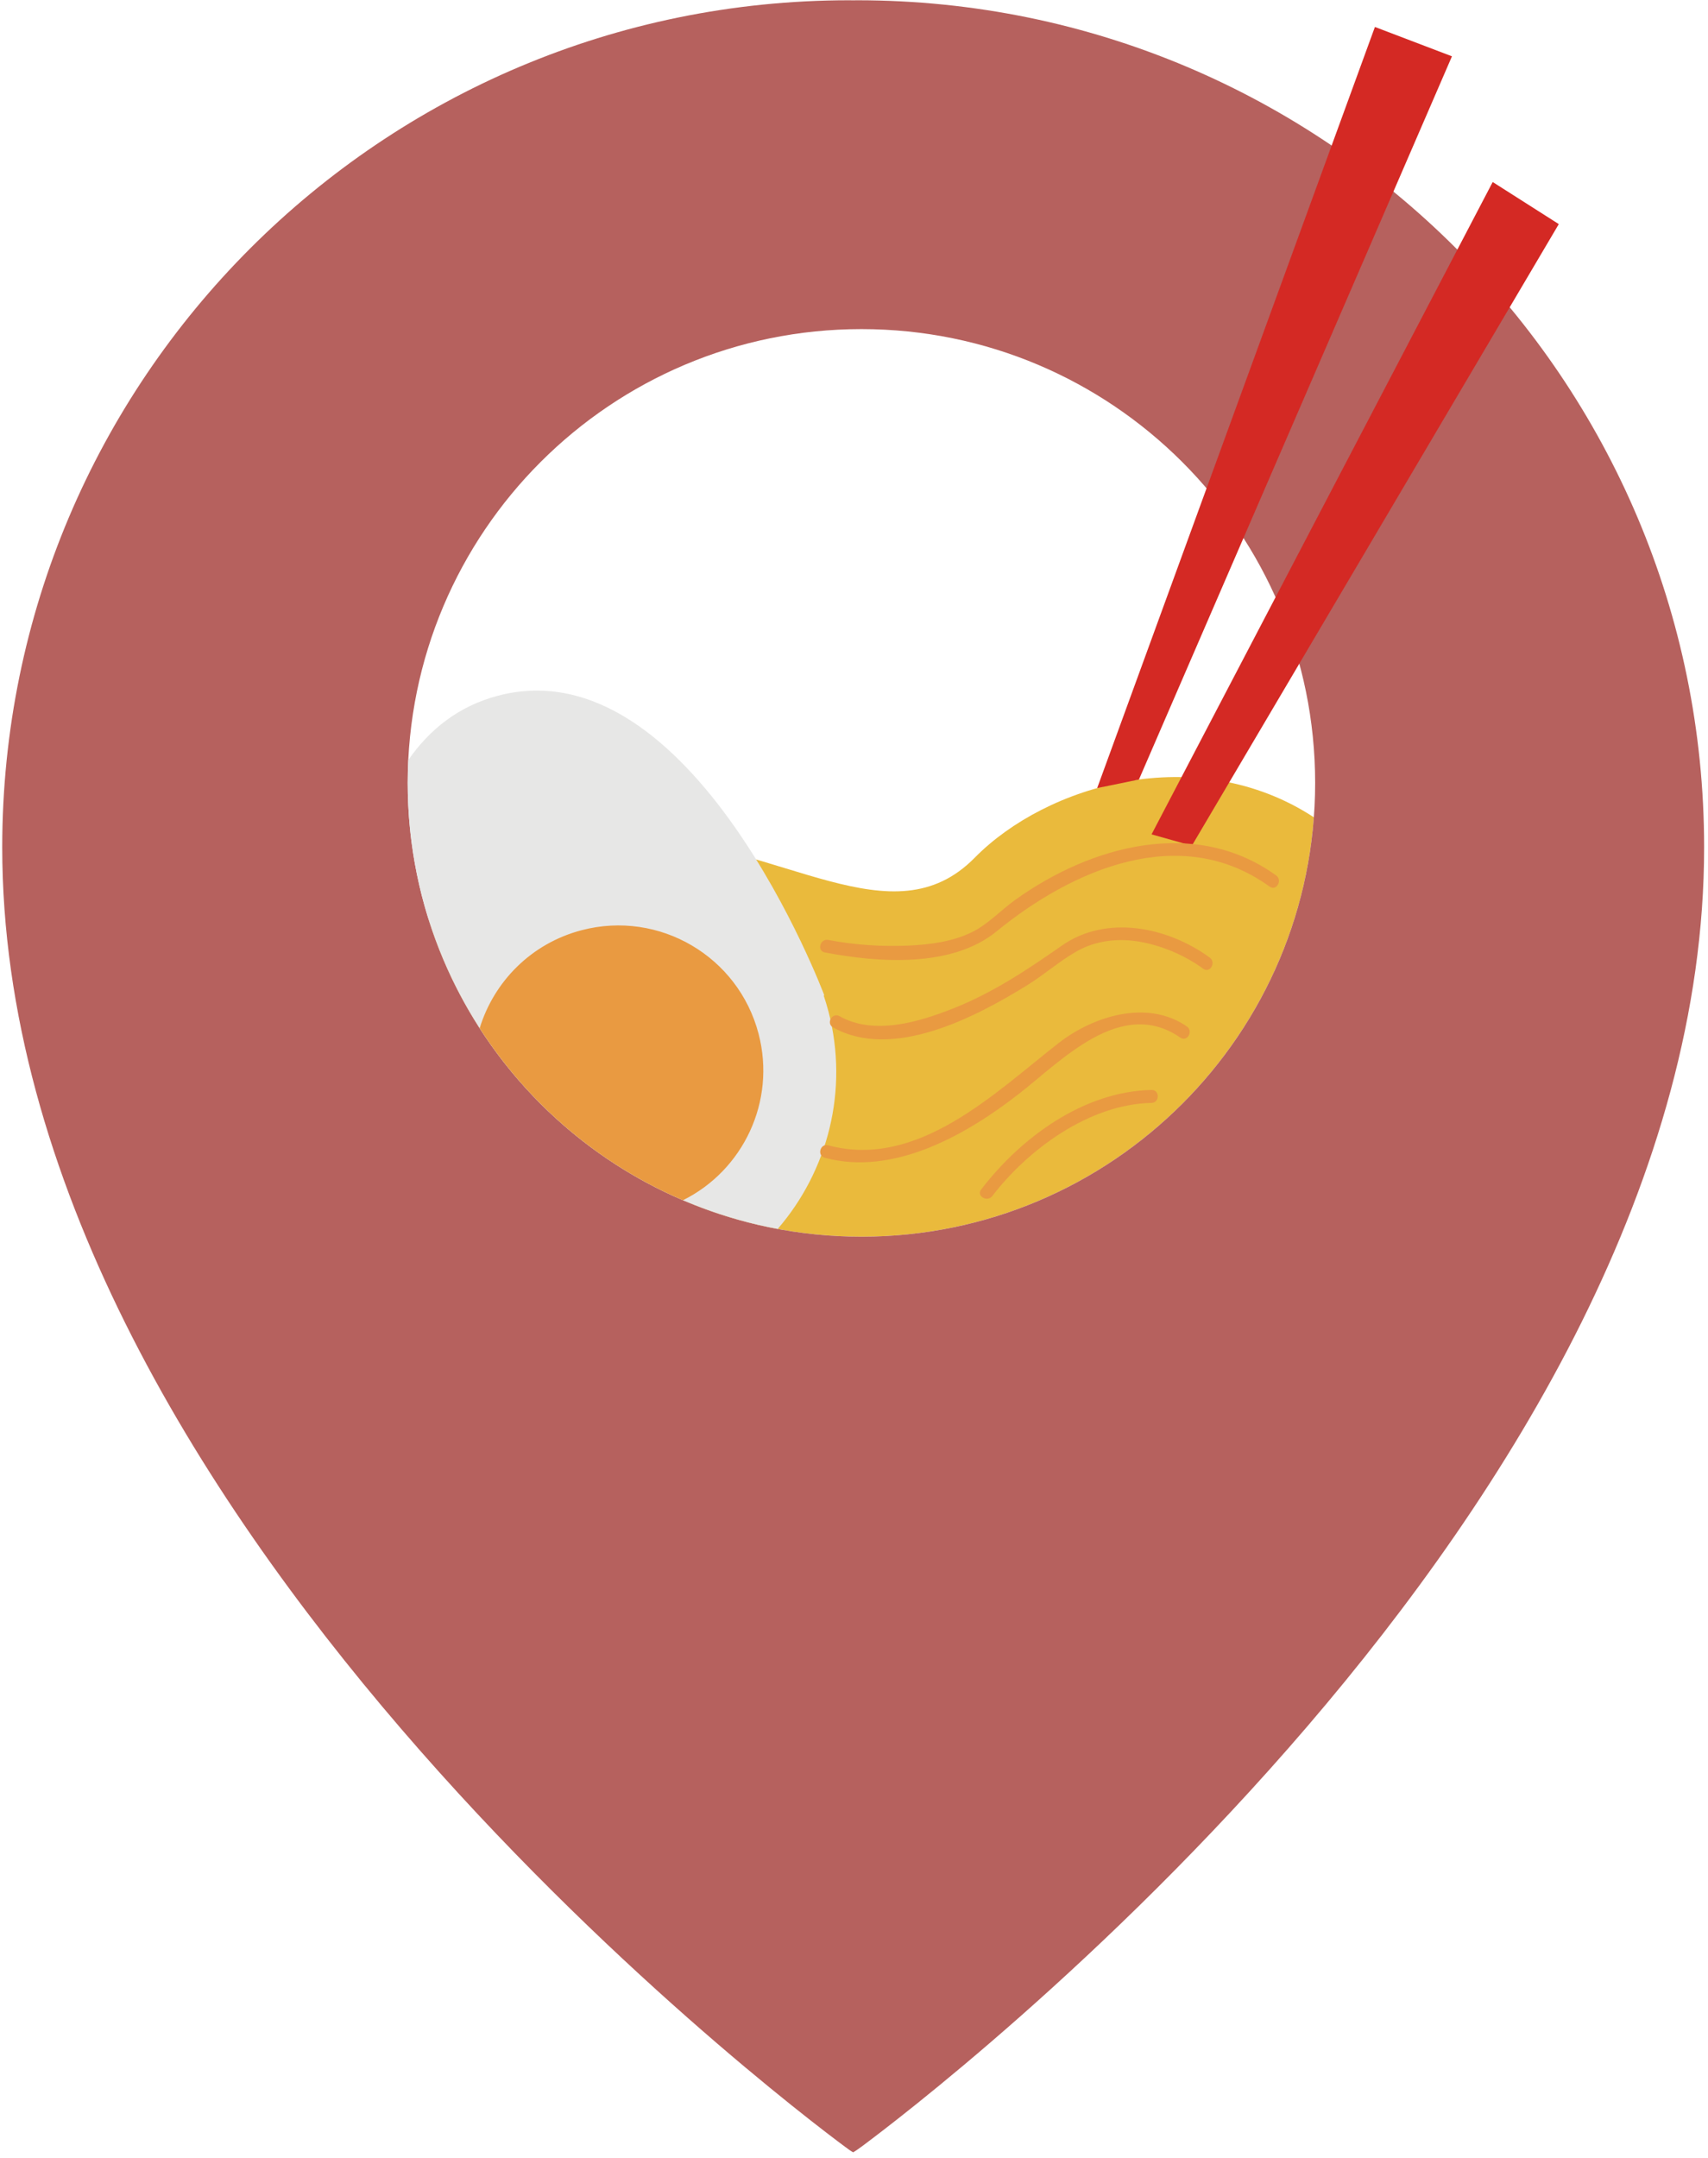 <svg xmlns="http://www.w3.org/2000/svg" xmlns:xlink="http://www.w3.org/1999/xlink" width="300" zoomAndPan="magnify" viewBox="0 0 224.88 284.25" height="379" preserveAspectRatio="xMidYMid meet" version="1.0"><defs><clipPath id="73e66777e4"><path d="M 0.234 0 L 224.523 0 L 224.523 283.504 L 0.234 283.504 Z M 0.234 0 " clip-rule="nonzero"/></clipPath></defs><path fill="#eaba3c" d="M 56.406 121.098 C 60.664 116.672 69.816 109.395 83.527 110.121 C 103.102 111.156 117.523 123.961 128.34 112.969 C 137.809 103.348 157.535 97.523 173.02 107.641 C 170.703 138.535 144.902 162.879 113.418 162.879 C 86.676 162.879 64.039 145.32 56.406 121.098 " fill-opacity="1" fill-rule="nonzero"/><g clip-path="url(#73e66777e4)"><path fill="#b6615e" d="M 173.188 103.113 C 173.188 136.121 146.43 162.879 113.418 162.879 C 80.41 162.879 53.648 136.121 53.648 103.113 C 53.648 103.957 53.695 104.789 53.762 105.617 C 53.695 104.789 53.648 103.957 53.648 103.113 C 53.648 70.105 80.41 43.344 113.418 43.344 C 146.43 43.344 173.188 70.105 173.188 103.113 M 112.875 0.035 C 112.691 0.035 112.512 0.043 112.332 0.043 C 112.152 0.043 111.973 0.035 111.793 0.035 C 50.18 0.035 0.234 49.98 0.234 111.594 C 0.234 198.805 103.25 276.812 111.297 282.77 C 111.621 283.012 112.02 283.309 112.332 283.473 C 112.695 283.262 113.07 282.992 113.453 282.711 C 122.082 276.305 224.43 198.523 224.43 111.594 C 224.43 49.98 174.484 0.035 112.875 0.035 " fill-opacity="1" fill-rule="nonzero"/></g><path fill="#d42924" d="M 156.949 111.379 L 205.285 29.516 L 196.578 23.973 L 151.637 109.891 Z M 144.473 103.797 L 181.062 3.551 L 191.211 7.418 L 149.977 102.668 L 144.473 103.797 " fill-opacity="1" fill-rule="nonzero"/><path fill="#e7e7e6" d="M 102.387 161.859 C 74.648 156.684 53.648 132.355 53.648 103.113 C 53.648 103.957 53.695 104.789 53.762 105.617 C 53.695 104.789 53.648 103.957 53.648 103.113 C 53.648 102.098 53.676 101.094 53.727 100.094 C 56.543 96.051 60.379 92.977 65.574 91.621 C 91.242 84.926 108.52 131.074 108.52 131.074 L 108.449 131.125 C 108.676 131.809 108.891 132.5 109.074 133.207 C 111.801 143.66 108.953 154.258 102.387 161.859 " fill-opacity="1" fill-rule="nonzero"/><path fill="#e99a41" d="M 99.871 136.164 C 97.211 125.957 86.781 119.844 76.578 122.508 C 69.918 124.242 65.004 129.289 63.129 135.422 C 69.559 145.41 78.879 153.352 89.91 158.078 C 97.836 154.141 102.195 145.066 99.871 136.164 Z M 130.66 157.523 C 135.266 151.512 143.34 145.426 151.637 145.258 C 152.73 145.234 152.734 143.535 151.637 143.555 C 142.719 143.738 134.465 149.777 129.191 156.664 C 128.523 157.531 130.004 158.379 130.66 157.523 Z M 156.289 135.191 C 151.07 131.578 143.945 133.832 139.402 137.371 C 131.027 143.898 120.863 154.023 109.043 150.844 C 107.984 150.559 107.531 152.199 108.59 152.484 C 117.688 154.93 127.277 149.434 134.195 144.043 C 139.82 139.66 147.645 131.273 155.43 136.66 C 156.332 137.285 157.184 135.812 156.289 135.191 Z M 159.305 126.121 C 153.77 122.078 145.715 120.414 139.812 124.547 C 135.223 127.758 130.664 130.793 125.414 132.855 C 120.918 134.621 115.059 136.391 110.535 133.836 C 109.578 133.301 108.723 134.77 109.676 135.309 C 117.539 139.742 128.566 133.902 135.293 129.734 C 137.512 128.363 139.512 126.574 141.773 125.297 C 144.391 123.816 147.406 123.523 150.328 124.074 C 153.199 124.621 156.078 125.863 158.445 127.59 C 159.332 128.234 160.18 126.762 159.305 126.121 Z M 108.59 125.438 C 107.516 125.227 107.973 123.59 109.043 123.793 C 112.523 124.465 116.16 124.695 119.695 124.535 C 122.488 124.406 125.434 124.016 127.977 122.77 C 130.105 121.73 131.781 119.875 133.703 118.5 C 143.633 111.387 157.371 107.598 168.051 115.301 C 168.93 115.934 168.078 117.41 167.191 116.77 C 155.418 108.273 141.191 114.527 131.215 122.672 C 125.301 127.496 115.652 126.793 108.59 125.438 " fill-opacity="1" fill-rule="nonzero"/></svg>